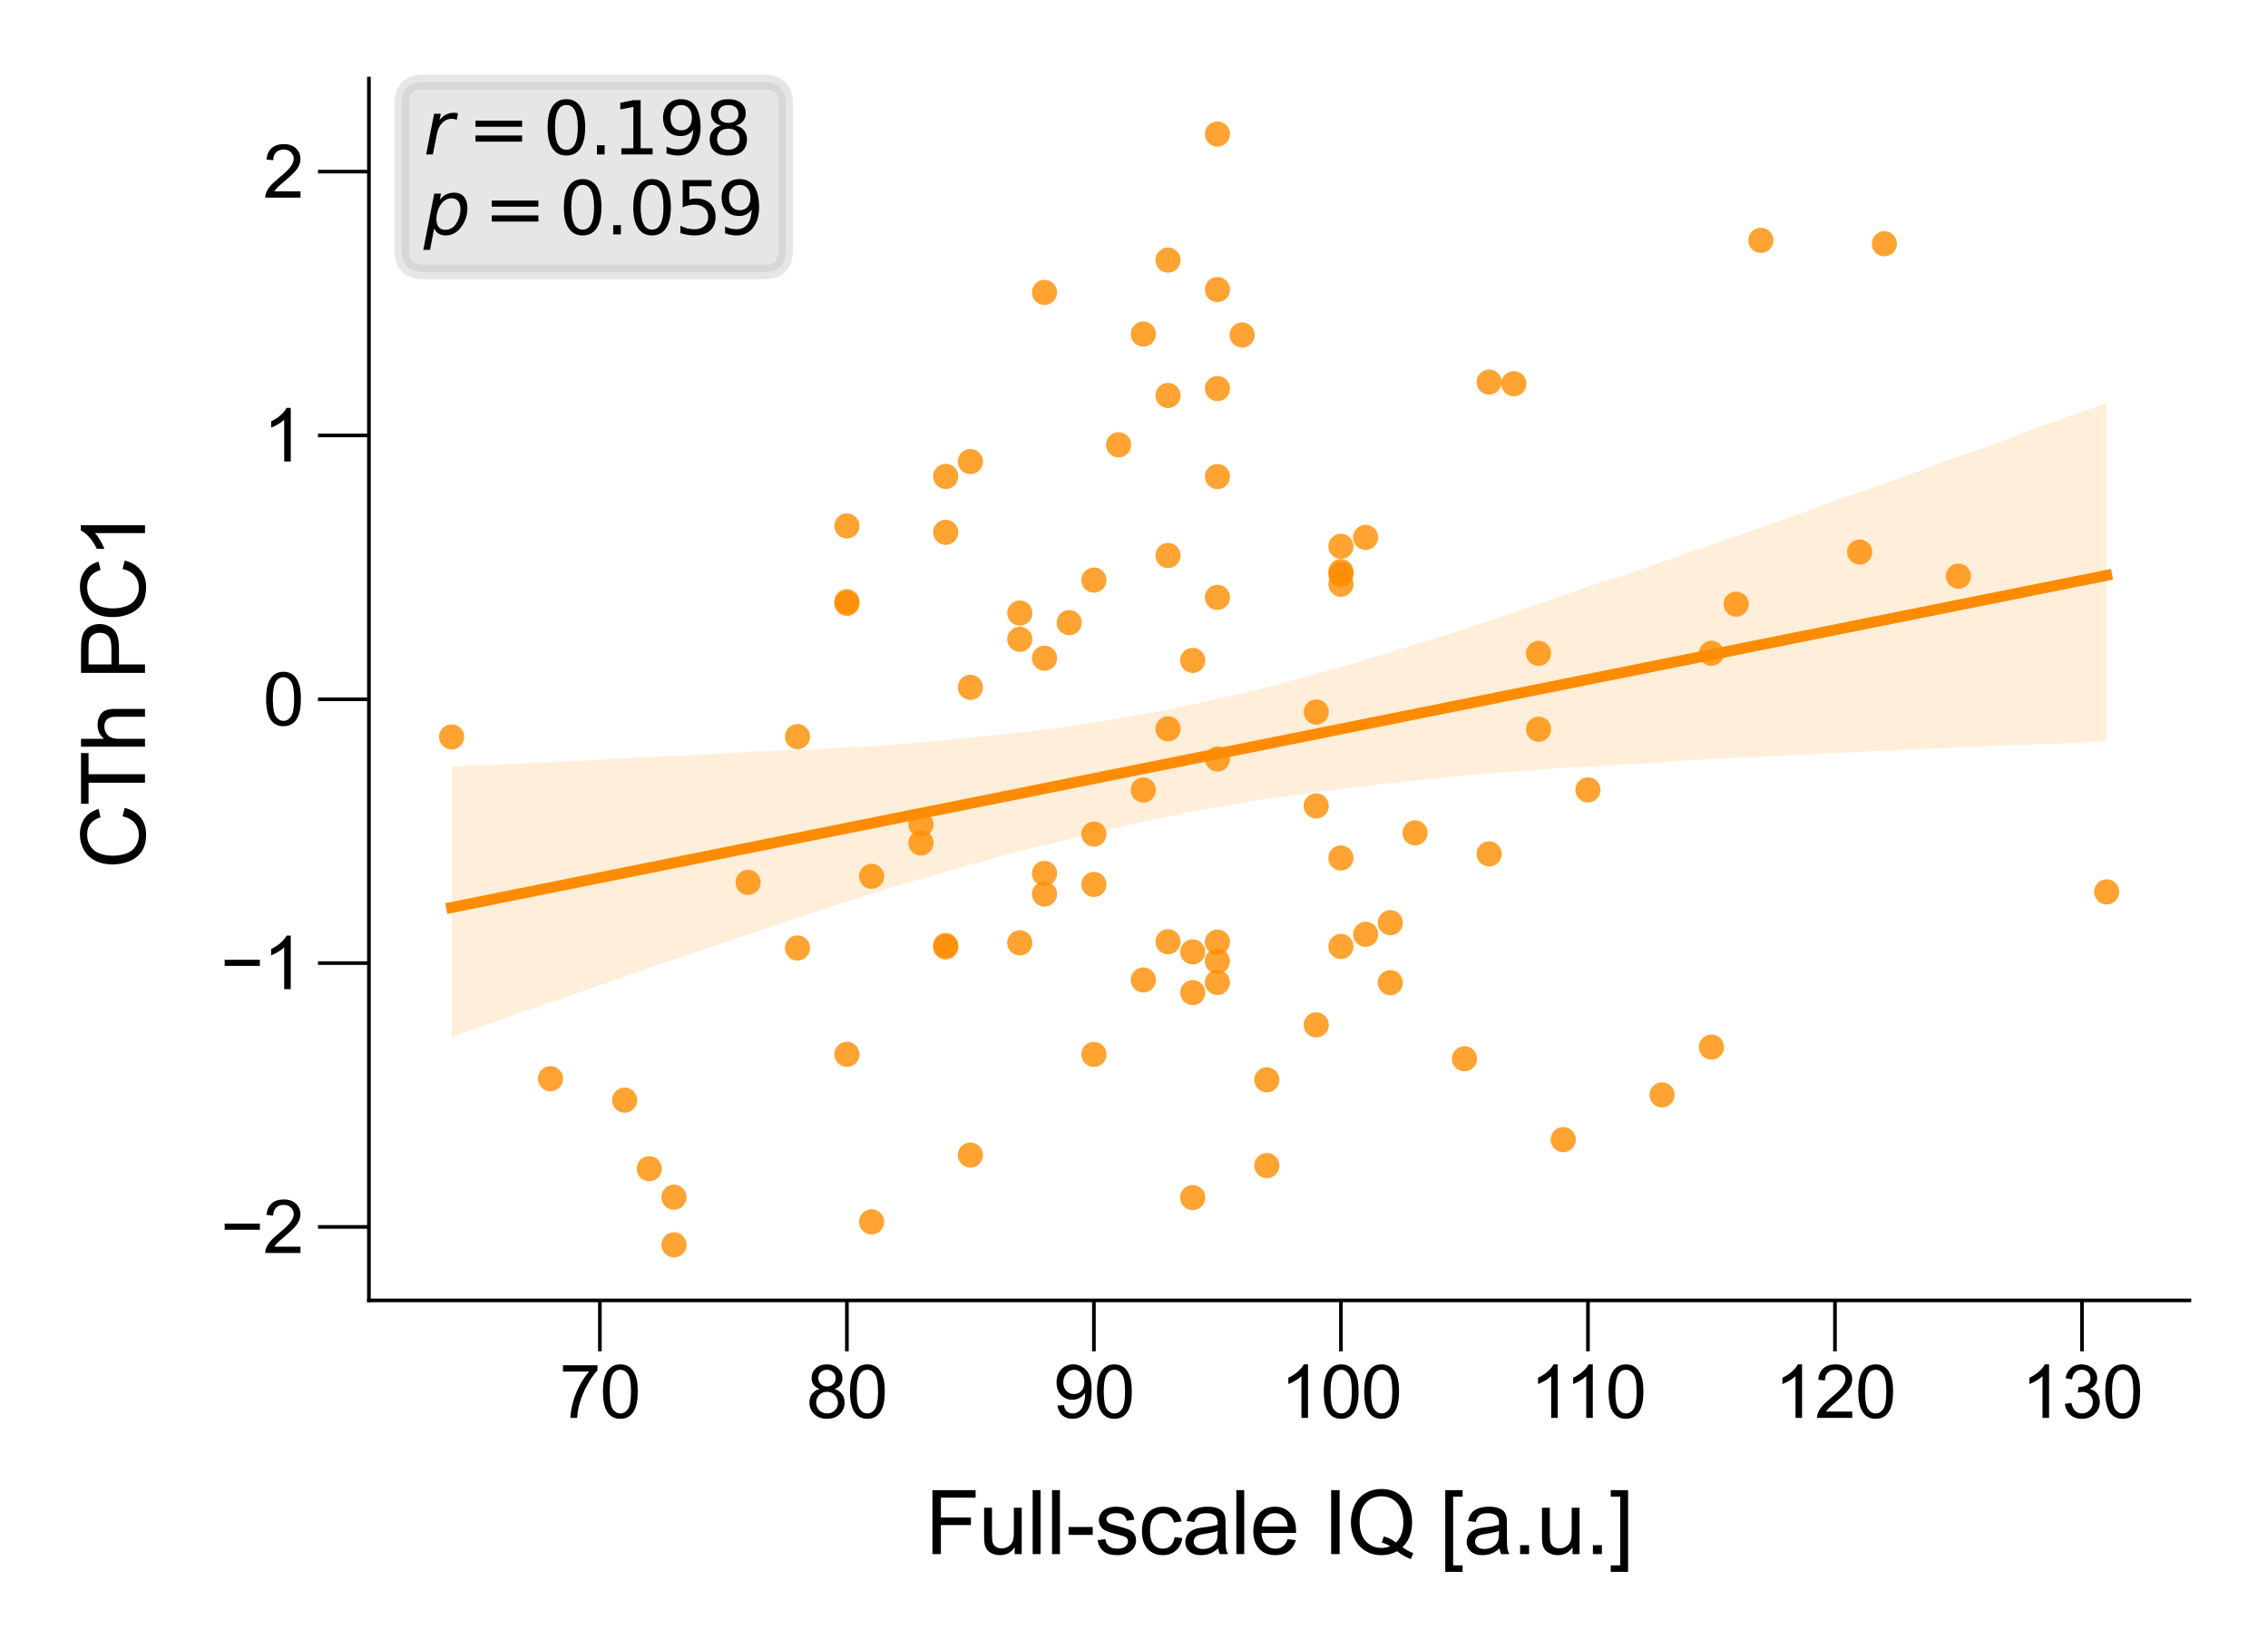 <?xml version="1.0" encoding="utf-8" standalone="no"?>
<!DOCTYPE svg PUBLIC "-//W3C//DTD SVG 1.1//EN"
  "http://www.w3.org/Graphics/SVG/1.1/DTD/svg11.dtd">
<svg xmlns:xlink="http://www.w3.org/1999/xlink" width="155.906pt" height="113.386pt" viewBox="0 0 155.906 113.386" xmlns="http://www.w3.org/2000/svg" version="1.1">
 <defs>
  <style type="text/css">*{stroke-linejoin: round; stroke-linecap: butt}</style>
 </defs>
 <g id="figure_1">
  <g id="patch_1">
   <path d="M 0 113.386 
L 155.906 113.386 
L 155.906 0 
L 0 0 
z
" style="fill: #ffffff"/>
  </g>
  <g id="axes_1">
   <g id="patch_2">
    <path d="M 25.36 89.406 
L 150.506 89.406 
L 150.506 5.4 
L 25.36 5.4 
z
" style="fill: #ffffff"/>
   </g>
   <g id="PathCollection_1">
    <defs>
     <path id="C0_0_abdec635a2" d="M 0 0.866 
C 0.23 0.866 0.45 0.775 0.612 0.612 
C 0.775 0.45 0.866 0.23 0.866 -0 
C 0.866 -0.23 0.775 -0.45 0.612 -0.612 
C 0.45 -0.775 0.23 -0.866 0 -0.866 
C -0.23 -0.866 -0.45 -0.775 -0.612 -0.612 
C -0.775 -0.45 -0.866 -0.23 -0.866 0 
C -0.866 0.23 -0.775 0.45 -0.612 0.612 
C -0.45 0.775 -0.23 0.866 0 0.866 
z
"/>
    </defs>
    <g clip-path="url(#p2704bfaa8c)">
     <use xlink:href="#C0_0_abdec635a2" x="92.178" y="39.489" style="fill: #ff8c00; fill-opacity: 0.8"/>
    </g>
    <g clip-path="url(#p2704bfaa8c)">
     <use xlink:href="#C0_0_abdec635a2" x="92.178" y="58.989" style="fill: #ff8c00; fill-opacity: 0.8"/>
    </g>
    <g clip-path="url(#p2704bfaa8c)">
     <use xlink:href="#C0_0_abdec635a2" x="104.064" y="26.381" style="fill: #ff8c00; fill-opacity: 0.8"/>
    </g>
    <g clip-path="url(#p2704bfaa8c)">
     <use xlink:href="#C0_0_abdec635a2" x="65.009" y="36.597" style="fill: #ff8c00; fill-opacity: 0.8"/>
    </g>
    <g clip-path="url(#p2704bfaa8c)">
     <use xlink:href="#C0_0_abdec635a2" x="92.178" y="65.071" style="fill: #ff8c00; fill-opacity: 0.8"/>
    </g>
    <g clip-path="url(#p2704bfaa8c)">
     <use xlink:href="#C0_0_abdec635a2" x="78.594" y="54.317" style="fill: #ff8c00; fill-opacity: 0.8"/>
    </g>
    <g clip-path="url(#p2704bfaa8c)">
     <use xlink:href="#C0_0_abdec635a2" x="107.46" y="78.355" style="fill: #ff8c00; fill-opacity: 0.8"/>
    </g>
    <g clip-path="url(#p2704bfaa8c)">
     <use xlink:href="#C0_0_abdec635a2" x="63.311" y="57.958" style="fill: #ff8c00; fill-opacity: 0.8"/>
    </g>
    <g clip-path="url(#p2704bfaa8c)">
     <use xlink:href="#C0_0_abdec635a2" x="81.99" y="65.447" style="fill: #ff8c00; fill-opacity: 0.8"/>
    </g>
    <g clip-path="url(#p2704bfaa8c)">
     <use xlink:href="#C0_0_abdec635a2" x="83.688" y="9.218" style="fill: #ff8c00; fill-opacity: 0.8"/>
    </g>
    <g clip-path="url(#p2704bfaa8c)">
     <use xlink:href="#C0_0_abdec635a2" x="100.668" y="72.794" style="fill: #ff8c00; fill-opacity: 0.8"/>
    </g>
    <g clip-path="url(#p2704bfaa8c)">
     <use xlink:href="#C0_0_abdec635a2" x="71.801" y="45.256" style="fill: #ff8c00; fill-opacity: 0.8"/>
    </g>
    <g clip-path="url(#p2704bfaa8c)">
     <use xlink:href="#C0_0_abdec635a2" x="80.292" y="38.192" style="fill: #ff8c00; fill-opacity: 0.8"/>
    </g>
    <g clip-path="url(#p2704bfaa8c)">
     <use xlink:href="#C0_0_abdec635a2" x="85.386" y="23.03" style="fill: #ff8c00; fill-opacity: 0.8"/>
    </g>
    <g clip-path="url(#p2704bfaa8c)">
     <use xlink:href="#C0_0_abdec635a2" x="144.817" y="61.321" style="fill: #ff8c00; fill-opacity: 0.8"/>
    </g>
    <g clip-path="url(#p2704bfaa8c)">
     <use xlink:href="#C0_0_abdec635a2" x="127.837" y="37.959" style="fill: #ff8c00; fill-opacity: 0.8"/>
    </g>
    <g clip-path="url(#p2704bfaa8c)">
     <use xlink:href="#C0_0_abdec635a2" x="58.217" y="41.483" style="fill: #ff8c00; fill-opacity: 0.8"/>
    </g>
    <g clip-path="url(#p2704bfaa8c)">
     <use xlink:href="#C0_0_abdec635a2" x="58.217" y="41.364" style="fill: #ff8c00; fill-opacity: 0.8"/>
    </g>
    <g clip-path="url(#p2704bfaa8c)">
     <use xlink:href="#C0_0_abdec635a2" x="117.648" y="71.991" style="fill: #ff8c00; fill-opacity: 0.8"/>
    </g>
    <g clip-path="url(#p2704bfaa8c)">
     <use xlink:href="#C0_0_abdec635a2" x="90.48" y="48.953" style="fill: #ff8c00; fill-opacity: 0.8"/>
    </g>
    <g clip-path="url(#p2704bfaa8c)">
     <use xlink:href="#C0_0_abdec635a2" x="59.915" y="84.009" style="fill: #ff8c00; fill-opacity: 0.8"/>
    </g>
    <g clip-path="url(#p2704bfaa8c)">
     <use xlink:href="#C0_0_abdec635a2" x="65.009" y="65.005" style="fill: #ff8c00; fill-opacity: 0.8"/>
    </g>
    <g clip-path="url(#p2704bfaa8c)">
     <use xlink:href="#C0_0_abdec635a2" x="66.707" y="47.257" style="fill: #ff8c00; fill-opacity: 0.8"/>
    </g>
    <g clip-path="url(#p2704bfaa8c)">
     <use xlink:href="#C0_0_abdec635a2" x="92.178" y="37.561" style="fill: #ff8c00; fill-opacity: 0.8"/>
    </g>
    <g clip-path="url(#p2704bfaa8c)">
     <use xlink:href="#C0_0_abdec635a2" x="51.425" y="60.667" style="fill: #ff8c00; fill-opacity: 0.8"/>
    </g>
    <g clip-path="url(#p2704bfaa8c)">
     <use xlink:href="#C0_0_abdec635a2" x="80.292" y="50.11" style="fill: #ff8c00; fill-opacity: 0.8"/>
    </g>
    <g clip-path="url(#p2704bfaa8c)">
     <use xlink:href="#C0_0_abdec635a2" x="92.178" y="39.297" style="fill: #ff8c00; fill-opacity: 0.8"/>
    </g>
    <g clip-path="url(#p2704bfaa8c)">
     <use xlink:href="#C0_0_abdec635a2" x="129.535" y="16.758" style="fill: #ff8c00; fill-opacity: 0.8"/>
    </g>
    <g clip-path="url(#p2704bfaa8c)">
     <use xlink:href="#C0_0_abdec635a2" x="114.252" y="75.276" style="fill: #ff8c00; fill-opacity: 0.8"/>
    </g>
    <g clip-path="url(#p2704bfaa8c)">
     <use xlink:href="#C0_0_abdec635a2" x="37.841" y="74.166" style="fill: #ff8c00; fill-opacity: 0.8"/>
    </g>
    <g clip-path="url(#p2704bfaa8c)">
     <use xlink:href="#C0_0_abdec635a2" x="117.648" y="44.917" style="fill: #ff8c00; fill-opacity: 0.8"/>
    </g>
    <g clip-path="url(#p2704bfaa8c)">
     <use xlink:href="#C0_0_abdec635a2" x="93.876" y="36.949" style="fill: #ff8c00; fill-opacity: 0.8"/>
    </g>
    <g clip-path="url(#p2704bfaa8c)">
     <use xlink:href="#C0_0_abdec635a2" x="83.688" y="41.071" style="fill: #ff8c00; fill-opacity: 0.8"/>
    </g>
    <g clip-path="url(#p2704bfaa8c)">
     <use xlink:href="#C0_0_abdec635a2" x="83.688" y="52.183" style="fill: #ff8c00; fill-opacity: 0.8"/>
    </g>
    <g clip-path="url(#p2704bfaa8c)">
     <use xlink:href="#C0_0_abdec635a2" x="80.292" y="64.748" style="fill: #ff8c00; fill-opacity: 0.8"/>
    </g>
    <g clip-path="url(#p2704bfaa8c)">
     <use xlink:href="#C0_0_abdec635a2" x="87.084" y="80.139" style="fill: #ff8c00; fill-opacity: 0.8"/>
    </g>
    <g clip-path="url(#p2704bfaa8c)">
     <use xlink:href="#C0_0_abdec635a2" x="70.103" y="64.823" style="fill: #ff8c00; fill-opacity: 0.8"/>
    </g>
    <g clip-path="url(#p2704bfaa8c)">
     <use xlink:href="#C0_0_abdec635a2" x="70.103" y="43.955" style="fill: #ff8c00; fill-opacity: 0.8"/>
    </g>
    <g clip-path="url(#p2704bfaa8c)">
     <use xlink:href="#C0_0_abdec635a2" x="58.217" y="36.16" style="fill: #ff8c00; fill-opacity: 0.8"/>
    </g>
    <g clip-path="url(#p2704bfaa8c)">
     <use xlink:href="#C0_0_abdec635a2" x="83.688" y="66.08" style="fill: #ff8c00; fill-opacity: 0.8"/>
    </g>
    <g clip-path="url(#p2704bfaa8c)">
     <use xlink:href="#C0_0_abdec635a2" x="54.821" y="65.176" style="fill: #ff8c00; fill-opacity: 0.8"/>
    </g>
    <g clip-path="url(#p2704bfaa8c)">
     <use xlink:href="#C0_0_abdec635a2" x="70.103" y="42.15" style="fill: #ff8c00; fill-opacity: 0.8"/>
    </g>
    <g clip-path="url(#p2704bfaa8c)">
     <use xlink:href="#C0_0_abdec635a2" x="102.366" y="26.268" style="fill: #ff8c00; fill-opacity: 0.8"/>
    </g>
    <g clip-path="url(#p2704bfaa8c)">
     <use xlink:href="#C0_0_abdec635a2" x="44.633" y="80.352" style="fill: #ff8c00; fill-opacity: 0.8"/>
    </g>
    <g clip-path="url(#p2704bfaa8c)">
     <use xlink:href="#C0_0_abdec635a2" x="97.272" y="57.264" style="fill: #ff8c00; fill-opacity: 0.8"/>
    </g>
    <g clip-path="url(#p2704bfaa8c)">
     <use xlink:href="#C0_0_abdec635a2" x="73.499" y="42.807" style="fill: #ff8c00; fill-opacity: 0.8"/>
    </g>
    <g clip-path="url(#p2704bfaa8c)">
     <use xlink:href="#C0_0_abdec635a2" x="31.048" y="50.666" style="fill: #ff8c00; fill-opacity: 0.8"/>
    </g>
    <g clip-path="url(#p2704bfaa8c)">
     <use xlink:href="#C0_0_abdec635a2" x="134.629" y="39.613" style="fill: #ff8c00; fill-opacity: 0.8"/>
    </g>
    <g clip-path="url(#p2704bfaa8c)">
     <use xlink:href="#C0_0_abdec635a2" x="76.895" y="30.581" style="fill: #ff8c00; fill-opacity: 0.8"/>
    </g>
    <g clip-path="url(#p2704bfaa8c)">
     <use xlink:href="#C0_0_abdec635a2" x="66.707" y="79.416" style="fill: #ff8c00; fill-opacity: 0.8"/>
    </g>
    <g clip-path="url(#p2704bfaa8c)">
     <use xlink:href="#C0_0_abdec635a2" x="46.331" y="85.587" style="fill: #ff8c00; fill-opacity: 0.8"/>
    </g>
    <g clip-path="url(#p2704bfaa8c)">
     <use xlink:href="#C0_0_abdec635a2" x="46.331" y="82.311" style="fill: #ff8c00; fill-opacity: 0.8"/>
    </g>
    <g clip-path="url(#p2704bfaa8c)">
     <use xlink:href="#C0_0_abdec635a2" x="80.292" y="27.192" style="fill: #ff8c00; fill-opacity: 0.8"/>
    </g>
    <g clip-path="url(#p2704bfaa8c)">
     <use xlink:href="#C0_0_abdec635a2" x="95.574" y="67.562" style="fill: #ff8c00; fill-opacity: 0.8"/>
    </g>
    <g clip-path="url(#p2704bfaa8c)">
     <use xlink:href="#C0_0_abdec635a2" x="90.48" y="55.411" style="fill: #ff8c00; fill-opacity: 0.8"/>
    </g>
    <g clip-path="url(#p2704bfaa8c)">
     <use xlink:href="#C0_0_abdec635a2" x="66.707" y="31.735" style="fill: #ff8c00; fill-opacity: 0.8"/>
    </g>
    <g clip-path="url(#p2704bfaa8c)">
     <use xlink:href="#C0_0_abdec635a2" x="65.009" y="65.107" style="fill: #ff8c00; fill-opacity: 0.8"/>
    </g>
    <g clip-path="url(#p2704bfaa8c)">
     <use xlink:href="#C0_0_abdec635a2" x="83.688" y="64.771" style="fill: #ff8c00; fill-opacity: 0.8"/>
    </g>
    <g clip-path="url(#p2704bfaa8c)">
     <use xlink:href="#C0_0_abdec635a2" x="75.197" y="57.346" style="fill: #ff8c00; fill-opacity: 0.8"/>
    </g>
    <g clip-path="url(#p2704bfaa8c)">
     <use xlink:href="#C0_0_abdec635a2" x="81.99" y="68.245" style="fill: #ff8c00; fill-opacity: 0.8"/>
    </g>
    <g clip-path="url(#p2704bfaa8c)">
     <use xlink:href="#C0_0_abdec635a2" x="75.197" y="39.884" style="fill: #ff8c00; fill-opacity: 0.8"/>
    </g>
    <g clip-path="url(#p2704bfaa8c)">
     <use xlink:href="#C0_0_abdec635a2" x="90.48" y="70.466" style="fill: #ff8c00; fill-opacity: 0.8"/>
    </g>
    <g clip-path="url(#p2704bfaa8c)">
     <use xlink:href="#C0_0_abdec635a2" x="65.009" y="32.755" style="fill: #ff8c00; fill-opacity: 0.8"/>
    </g>
    <g clip-path="url(#p2704bfaa8c)">
     <use xlink:href="#C0_0_abdec635a2" x="81.99" y="45.405" style="fill: #ff8c00; fill-opacity: 0.8"/>
    </g>
    <g clip-path="url(#p2704bfaa8c)">
     <use xlink:href="#C0_0_abdec635a2" x="78.594" y="22.969" style="fill: #ff8c00; fill-opacity: 0.8"/>
    </g>
    <g clip-path="url(#p2704bfaa8c)">
     <use xlink:href="#C0_0_abdec635a2" x="119.346" y="41.536" style="fill: #ff8c00; fill-opacity: 0.8"/>
    </g>
    <g clip-path="url(#p2704bfaa8c)">
     <use xlink:href="#C0_0_abdec635a2" x="87.084" y="74.242" style="fill: #ff8c00; fill-opacity: 0.8"/>
    </g>
    <g clip-path="url(#p2704bfaa8c)">
     <use xlink:href="#C0_0_abdec635a2" x="95.574" y="63.44" style="fill: #ff8c00; fill-opacity: 0.8"/>
    </g>
    <g clip-path="url(#p2704bfaa8c)">
     <use xlink:href="#C0_0_abdec635a2" x="121.045" y="16.524" style="fill: #ff8c00; fill-opacity: 0.8"/>
    </g>
    <g clip-path="url(#p2704bfaa8c)">
     <use xlink:href="#C0_0_abdec635a2" x="71.801" y="60.05" style="fill: #ff8c00; fill-opacity: 0.8"/>
    </g>
    <g clip-path="url(#p2704bfaa8c)">
     <use xlink:href="#C0_0_abdec635a2" x="83.688" y="19.909" style="fill: #ff8c00; fill-opacity: 0.8"/>
    </g>
    <g clip-path="url(#p2704bfaa8c)">
     <use xlink:href="#C0_0_abdec635a2" x="83.688" y="67.543" style="fill: #ff8c00; fill-opacity: 0.8"/>
    </g>
    <g clip-path="url(#p2704bfaa8c)">
     <use xlink:href="#C0_0_abdec635a2" x="102.366" y="58.708" style="fill: #ff8c00; fill-opacity: 0.8"/>
    </g>
    <g clip-path="url(#p2704bfaa8c)">
     <use xlink:href="#C0_0_abdec635a2" x="105.762" y="50.137" style="fill: #ff8c00; fill-opacity: 0.8"/>
    </g>
    <g clip-path="url(#p2704bfaa8c)">
     <use xlink:href="#C0_0_abdec635a2" x="75.197" y="72.494" style="fill: #ff8c00; fill-opacity: 0.8"/>
    </g>
    <g clip-path="url(#p2704bfaa8c)">
     <use xlink:href="#C0_0_abdec635a2" x="54.821" y="50.645" style="fill: #ff8c00; fill-opacity: 0.8"/>
    </g>
    <g clip-path="url(#p2704bfaa8c)">
     <use xlink:href="#C0_0_abdec635a2" x="42.935" y="75.64" style="fill: #ff8c00; fill-opacity: 0.8"/>
    </g>
    <g clip-path="url(#p2704bfaa8c)">
     <use xlink:href="#C0_0_abdec635a2" x="105.762" y="44.922" style="fill: #ff8c00; fill-opacity: 0.8"/>
    </g>
    <g clip-path="url(#p2704bfaa8c)">
     <use xlink:href="#C0_0_abdec635a2" x="92.178" y="40.168" style="fill: #ff8c00; fill-opacity: 0.8"/>
    </g>
    <g clip-path="url(#p2704bfaa8c)">
     <use xlink:href="#C0_0_abdec635a2" x="71.801" y="61.467" style="fill: #ff8c00; fill-opacity: 0.8"/>
    </g>
    <g clip-path="url(#p2704bfaa8c)">
     <use xlink:href="#C0_0_abdec635a2" x="71.801" y="20.104" style="fill: #ff8c00; fill-opacity: 0.8"/>
    </g>
    <g clip-path="url(#p2704bfaa8c)">
     <use xlink:href="#C0_0_abdec635a2" x="78.594" y="67.376" style="fill: #ff8c00; fill-opacity: 0.8"/>
    </g>
    <g clip-path="url(#p2704bfaa8c)">
     <use xlink:href="#C0_0_abdec635a2" x="81.99" y="82.338" style="fill: #ff8c00; fill-opacity: 0.8"/>
    </g>
    <g clip-path="url(#p2704bfaa8c)">
     <use xlink:href="#C0_0_abdec635a2" x="75.197" y="60.809" style="fill: #ff8c00; fill-opacity: 0.8"/>
    </g>
    <g clip-path="url(#p2704bfaa8c)">
     <use xlink:href="#C0_0_abdec635a2" x="59.915" y="60.25" style="fill: #ff8c00; fill-opacity: 0.8"/>
    </g>
    <g clip-path="url(#p2704bfaa8c)">
     <use xlink:href="#C0_0_abdec635a2" x="93.876" y="64.237" style="fill: #ff8c00; fill-opacity: 0.8"/>
    </g>
    <g clip-path="url(#p2704bfaa8c)">
     <use xlink:href="#C0_0_abdec635a2" x="63.311" y="56.685" style="fill: #ff8c00; fill-opacity: 0.8"/>
    </g>
    <g clip-path="url(#p2704bfaa8c)">
     <use xlink:href="#C0_0_abdec635a2" x="83.688" y="32.767" style="fill: #ff8c00; fill-opacity: 0.8"/>
    </g>
    <g clip-path="url(#p2704bfaa8c)">
     <use xlink:href="#C0_0_abdec635a2" x="83.688" y="26.716" style="fill: #ff8c00; fill-opacity: 0.8"/>
    </g>
    <g clip-path="url(#p2704bfaa8c)">
     <use xlink:href="#C0_0_abdec635a2" x="109.158" y="54.309" style="fill: #ff8c00; fill-opacity: 0.8"/>
    </g>
    <g clip-path="url(#p2704bfaa8c)">
     <use xlink:href="#C0_0_abdec635a2" x="80.292" y="17.883" style="fill: #ff8c00; fill-opacity: 0.8"/>
    </g>
    <g clip-path="url(#p2704bfaa8c)">
     <use xlink:href="#C0_0_abdec635a2" x="58.217" y="72.488" style="fill: #ff8c00; fill-opacity: 0.8"/>
    </g>
   </g>
   <g id="PolyCollection_1">
    <path d="M 31.048 52.698 
L 31.048 71.299 
L 32.198 70.887 
L 33.347 70.492 
L 34.496 70.081 
L 35.645 69.66 
L 36.794 69.255 
L 37.944 68.879 
L 39.093 68.483 
L 40.242 68.072 
L 41.391 67.675 
L 42.54 67.277 
L 43.689 66.879 
L 44.839 66.479 
L 45.988 66.091 
L 47.137 65.711 
L 48.286 65.306 
L 49.435 64.919 
L 50.584 64.522 
L 51.734 64.132 
L 52.883 63.747 
L 54.032 63.349 
L 55.181 62.97 
L 56.33 62.583 
L 57.48 62.209 
L 58.629 61.873 
L 59.778 61.497 
L 60.927 61.126 
L 62.076 60.775 
L 63.225 60.434 
L 64.375 60.114 
L 65.524 59.788 
L 66.673 59.447 
L 67.822 59.142 
L 68.971 58.823 
L 70.12 58.502 
L 71.27 58.235 
L 72.419 57.962 
L 73.568 57.684 
L 74.717 57.411 
L 75.866 57.128 
L 77.016 56.857 
L 78.165 56.59 
L 79.314 56.332 
L 80.463 56.105 
L 81.612 55.863 
L 82.761 55.653 
L 83.911 55.436 
L 85.06 55.237 
L 86.209 55.05 
L 87.358 54.893 
L 88.507 54.727 
L 89.657 54.58 
L 90.806 54.416 
L 91.955 54.267 
L 93.104 54.137 
L 94.253 54.01 
L 95.402 53.859 
L 96.552 53.735 
L 97.701 53.61 
L 98.85 53.494 
L 99.999 53.39 
L 101.148 53.26 
L 102.297 53.172 
L 103.447 53.09 
L 104.596 53.004 
L 105.745 52.919 
L 106.894 52.823 
L 108.043 52.754 
L 109.193 52.695 
L 110.342 52.65 
L 111.491 52.566 
L 112.64 52.511 
L 113.789 52.426 
L 114.938 52.346 
L 116.088 52.264 
L 117.237 52.217 
L 118.386 52.147 
L 119.535 52.083 
L 120.684 52.055 
L 121.834 51.996 
L 122.983 51.932 
L 124.132 51.858 
L 125.281 51.803 
L 126.43 51.762 
L 127.579 51.712 
L 128.729 51.647 
L 129.878 51.599 
L 131.027 51.546 
L 132.176 51.487 
L 133.325 51.45 
L 134.474 51.398 
L 135.624 51.357 
L 136.773 51.282 
L 137.922 51.231 
L 139.071 51.206 
L 140.22 51.156 
L 141.37 51.131 
L 142.519 51.097 
L 143.668 51.011 
L 144.817 50.972 
L 144.817 27.694 
L 144.817 27.694 
L 143.668 28.107 
L 142.519 28.51 
L 141.37 28.957 
L 140.22 29.325 
L 139.071 29.777 
L 137.922 30.206 
L 136.773 30.642 
L 135.624 31.039 
L 134.474 31.43 
L 133.325 31.841 
L 132.176 32.281 
L 131.027 32.706 
L 129.878 33.125 
L 128.729 33.537 
L 127.579 33.925 
L 126.43 34.329 
L 125.281 34.746 
L 124.132 35.169 
L 122.983 35.579 
L 121.834 35.978 
L 120.684 36.386 
L 119.535 36.8 
L 118.386 37.206 
L 117.237 37.605 
L 116.088 37.998 
L 114.938 38.385 
L 113.789 38.788 
L 112.64 39.197 
L 111.491 39.593 
L 110.342 39.934 
L 109.193 40.323 
L 108.043 40.736 
L 106.894 41.124 
L 105.745 41.516 
L 104.596 41.909 
L 103.447 42.325 
L 102.297 42.717 
L 101.148 43.072 
L 99.999 43.471 
L 98.85 43.828 
L 97.701 44.172 
L 96.552 44.541 
L 95.402 44.902 
L 94.253 45.244 
L 93.104 45.6 
L 91.955 45.932 
L 90.806 46.239 
L 89.657 46.564 
L 88.507 46.861 
L 87.358 47.177 
L 86.209 47.469 
L 85.06 47.74 
L 83.911 47.99 
L 82.761 48.258 
L 81.612 48.508 
L 80.463 48.757 
L 79.314 48.961 
L 78.165 49.168 
L 77.016 49.372 
L 75.866 49.578 
L 74.717 49.751 
L 73.568 49.931 
L 72.419 50.077 
L 71.27 50.228 
L 70.12 50.361 
L 68.971 50.485 
L 67.822 50.6 
L 66.673 50.715 
L 65.524 50.822 
L 64.375 50.954 
L 63.225 51.051 
L 62.076 51.139 
L 60.927 51.238 
L 59.778 51.307 
L 58.629 51.366 
L 57.48 51.406 
L 56.33 51.509 
L 55.181 51.533 
L 54.032 51.578 
L 52.883 51.636 
L 51.734 51.677 
L 50.584 51.755 
L 49.435 51.806 
L 48.286 51.866 
L 47.137 51.953 
L 45.988 51.976 
L 44.839 52.052 
L 43.689 52.095 
L 42.54 52.155 
L 41.391 52.223 
L 40.242 52.284 
L 39.093 52.341 
L 37.944 52.38 
L 36.794 52.43 
L 35.645 52.505 
L 34.496 52.564 
L 33.347 52.603 
L 32.198 52.636 
L 31.048 52.698 
z
" clip-path="url(#p2704bfaa8c)" style="fill: #ff8c00; fill-opacity: 0.15"/>
   </g>
   <g id="matplotlib.axis_1">
    <g id="xtick_1">
     <g id="line2d_1">
      <defs>
       <path id="m30e2acd80a" d="M 0 0 
L 0 3.5 
" style="stroke: #000000; stroke-width: 0.25"/>
      </defs>
      <g>
       <use xlink:href="#m30e2acd80a" x="41.237" y="89.406" style="stroke: #000000; stroke-width: 0.25"/>
      </g>
     </g>
     <g id="text_1">
      <!-- 70 -->
      <g transform="translate(38.456 97.485) scale(0.05 -0.05)">
       <defs>
        <path id="ArialMT-37" d="M 303 3981 
L 303 4522 
L 3269 4522 
L 3269 4084 
Q 2831 3619 2401 2847 
Q 1972 2075 1738 1259 
Q 1569 684 1522 0 
L 944 0 
Q 953 541 1156 1306 
Q 1359 2072 1739 2783 
Q 2119 3494 2547 3981 
L 303 3981 
z
" transform="scale(0.016)"/>
        <path id="ArialMT-30" d="M 266 2259 
Q 266 3072 433 3567 
Q 600 4063 929 4331 
Q 1259 4600 1759 4600 
Q 2128 4600 2406 4451 
Q 2684 4303 2865 4023 
Q 3047 3744 3150 3342 
Q 3253 2941 3253 2259 
Q 3253 1453 3087 958 
Q 2922 463 2592 192 
Q 2263 -78 1759 -78 
Q 1097 -78 719 397 
Q 266 969 266 2259 
z
M 844 2259 
Q 844 1131 1108 757 
Q 1372 384 1759 384 
Q 2147 384 2411 759 
Q 2675 1134 2675 2259 
Q 2675 3391 2411 3762 
Q 2147 4134 1753 4134 
Q 1366 4134 1134 3806 
Q 844 3388 844 2259 
z
" transform="scale(0.016)"/>
       </defs>
       <use xlink:href="#ArialMT-37"/>
       <use xlink:href="#ArialMT-30" x="55.615"/>
      </g>
     </g>
    </g>
    <g id="xtick_2">
     <g id="line2d_2">
      <g>
       <use xlink:href="#m30e2acd80a" x="58.217" y="89.406" style="stroke: #000000; stroke-width: 0.25"/>
      </g>
     </g>
     <g id="text_2">
      <!-- 80 -->
      <g transform="translate(55.437 97.485) scale(0.05 -0.05)">
       <defs>
        <path id="ArialMT-38" d="M 1131 2484 
Q 781 2613 612 2850 
Q 444 3088 444 3419 
Q 444 3919 803 4259 
Q 1163 4600 1759 4600 
Q 2359 4600 2725 4251 
Q 3091 3903 3091 3403 
Q 3091 3084 2923 2848 
Q 2756 2613 2416 2484 
Q 2838 2347 3058 2040 
Q 3278 1734 3278 1309 
Q 3278 722 2862 322 
Q 2447 -78 1769 -78 
Q 1091 -78 675 323 
Q 259 725 259 1325 
Q 259 1772 486 2073 
Q 713 2375 1131 2484 
z
M 1019 3438 
Q 1019 3113 1228 2906 
Q 1438 2700 1772 2700 
Q 2097 2700 2305 2904 
Q 2513 3109 2513 3406 
Q 2513 3716 2298 3927 
Q 2084 4138 1766 4138 
Q 1444 4138 1231 3931 
Q 1019 3725 1019 3438 
z
M 838 1322 
Q 838 1081 952 856 
Q 1066 631 1291 507 
Q 1516 384 1775 384 
Q 2178 384 2440 643 
Q 2703 903 2703 1303 
Q 2703 1709 2433 1975 
Q 2163 2241 1756 2241 
Q 1359 2241 1098 1978 
Q 838 1716 838 1322 
z
" transform="scale(0.016)"/>
       </defs>
       <use xlink:href="#ArialMT-38"/>
       <use xlink:href="#ArialMT-30" x="55.615"/>
      </g>
     </g>
    </g>
    <g id="xtick_3">
     <g id="line2d_3">
      <g>
       <use xlink:href="#m30e2acd80a" x="75.197" y="89.406" style="stroke: #000000; stroke-width: 0.25"/>
      </g>
     </g>
     <g id="text_3">
      <!-- 90 -->
      <g transform="translate(72.417 97.485) scale(0.05 -0.05)">
       <defs>
        <path id="ArialMT-39" d="M 350 1059 
L 891 1109 
Q 959 728 1153 556 
Q 1347 384 1650 384 
Q 1909 384 2104 503 
Q 2300 622 2425 820 
Q 2550 1019 2634 1356 
Q 2719 1694 2719 2044 
Q 2719 2081 2716 2156 
Q 2547 1888 2255 1720 
Q 1963 1553 1622 1553 
Q 1053 1553 659 1965 
Q 266 2378 266 3053 
Q 266 3750 677 4175 
Q 1088 4600 1706 4600 
Q 2153 4600 2523 4359 
Q 2894 4119 3086 3673 
Q 3278 3228 3278 2384 
Q 3278 1506 3087 986 
Q 2897 466 2520 194 
Q 2144 -78 1638 -78 
Q 1100 -78 759 220 
Q 419 519 350 1059 
z
M 2653 3081 
Q 2653 3566 2395 3850 
Q 2138 4134 1775 4134 
Q 1400 4134 1122 3828 
Q 844 3522 844 3034 
Q 844 2597 1108 2323 
Q 1372 2050 1759 2050 
Q 2150 2050 2401 2323 
Q 2653 2597 2653 3081 
z
" transform="scale(0.016)"/>
       </defs>
       <use xlink:href="#ArialMT-39"/>
       <use xlink:href="#ArialMT-30" x="55.615"/>
      </g>
     </g>
    </g>
    <g id="xtick_4">
     <g id="line2d_4">
      <g>
       <use xlink:href="#m30e2acd80a" x="92.178" y="89.406" style="stroke: #000000; stroke-width: 0.25"/>
      </g>
     </g>
     <g id="text_4">
      <!-- 100 -->
      <g transform="translate(88.007 97.485) scale(0.05 -0.05)">
       <defs>
        <path id="ArialMT-31" d="M 2384 0 
L 1822 0 
L 1822 3584 
Q 1619 3391 1289 3197 
Q 959 3003 697 2906 
L 697 3450 
Q 1169 3672 1522 3987 
Q 1875 4303 2022 4600 
L 2384 4600 
L 2384 0 
z
" transform="scale(0.016)"/>
       </defs>
       <use xlink:href="#ArialMT-31"/>
       <use xlink:href="#ArialMT-30" x="55.615"/>
       <use xlink:href="#ArialMT-30" x="111.23"/>
      </g>
     </g>
    </g>
    <g id="xtick_5">
     <g id="line2d_5">
      <g>
       <use xlink:href="#m30e2acd80a" x="109.158" y="89.406" style="stroke: #000000; stroke-width: 0.25"/>
      </g>
     </g>
     <g id="text_5">
      <!-- 110 -->
      <g transform="translate(105.172 97.485) scale(0.05 -0.05)">
       <use xlink:href="#ArialMT-31"/>
       <use xlink:href="#ArialMT-31" x="48.24"/>
       <use xlink:href="#ArialMT-30" x="103.855"/>
      </g>
     </g>
    </g>
    <g id="xtick_6">
     <g id="line2d_6">
      <g>
       <use xlink:href="#m30e2acd80a" x="126.139" y="89.406" style="stroke: #000000; stroke-width: 0.25"/>
      </g>
     </g>
     <g id="text_6">
      <!-- 120 -->
      <g transform="translate(121.968 97.485) scale(0.05 -0.05)">
       <defs>
        <path id="ArialMT-32" d="M 3222 541 
L 3222 0 
L 194 0 
Q 188 203 259 391 
Q 375 700 629 1000 
Q 884 1300 1366 1694 
Q 2113 2306 2375 2664 
Q 2638 3022 2638 3341 
Q 2638 3675 2398 3904 
Q 2159 4134 1775 4134 
Q 1369 4134 1125 3890 
Q 881 3647 878 3216 
L 300 3275 
Q 359 3922 746 4261 
Q 1134 4600 1788 4600 
Q 2447 4600 2831 4234 
Q 3216 3869 3216 3328 
Q 3216 3053 3103 2787 
Q 2991 2522 2730 2228 
Q 2469 1934 1863 1422 
Q 1356 997 1212 845 
Q 1069 694 975 541 
L 3222 541 
z
" transform="scale(0.016)"/>
       </defs>
       <use xlink:href="#ArialMT-31"/>
       <use xlink:href="#ArialMT-32" x="55.615"/>
       <use xlink:href="#ArialMT-30" x="111.23"/>
      </g>
     </g>
    </g>
    <g id="xtick_7">
     <g id="line2d_7">
      <g>
       <use xlink:href="#m30e2acd80a" x="143.119" y="89.406" style="stroke: #000000; stroke-width: 0.25"/>
      </g>
     </g>
     <g id="text_7">
      <!-- 130 -->
      <g transform="translate(138.948 97.485) scale(0.05 -0.05)">
       <defs>
        <path id="ArialMT-33" d="M 269 1209 
L 831 1284 
Q 928 806 1161 595 
Q 1394 384 1728 384 
Q 2125 384 2398 659 
Q 2672 934 2672 1341 
Q 2672 1728 2419 1979 
Q 2166 2231 1775 2231 
Q 1616 2231 1378 2169 
L 1441 2663 
Q 1497 2656 1531 2656 
Q 1891 2656 2178 2843 
Q 2466 3031 2466 3422 
Q 2466 3731 2256 3934 
Q 2047 4138 1716 4138 
Q 1388 4138 1169 3931 
Q 950 3725 888 3313 
L 325 3413 
Q 428 3978 793 4289 
Q 1159 4600 1703 4600 
Q 2078 4600 2393 4439 
Q 2709 4278 2876 4000 
Q 3044 3722 3044 3409 
Q 3044 3113 2884 2869 
Q 2725 2625 2413 2481 
Q 2819 2388 3044 2092 
Q 3269 1797 3269 1353 
Q 3269 753 2831 336 
Q 2394 -81 1725 -81 
Q 1122 -81 723 278 
Q 325 638 269 1209 
z
" transform="scale(0.016)"/>
       </defs>
       <use xlink:href="#ArialMT-31"/>
       <use xlink:href="#ArialMT-33" x="55.615"/>
       <use xlink:href="#ArialMT-30" x="111.23"/>
      </g>
     </g>
    </g>
    <g id="text_8">
     <!-- Full-scale IQ [a.u.] -->
     <g transform="translate(63.593 106.85) scale(0.06 -0.06)">
      <defs>
       <path id="ArialMT-46" d="M 525 0 
L 525 4581 
L 3616 4581 
L 3616 4041 
L 1131 4041 
L 1131 2622 
L 3281 2622 
L 3281 2081 
L 1131 2081 
L 1131 0 
L 525 0 
z
" transform="scale(0.016)"/>
       <path id="ArialMT-75" d="M 2597 0 
L 2597 488 
Q 2209 -75 1544 -75 
Q 1250 -75 995 37 
Q 741 150 617 320 
Q 494 491 444 738 
Q 409 903 409 1263 
L 409 3319 
L 972 3319 
L 972 1478 
Q 972 1038 1006 884 
Q 1059 663 1231 536 
Q 1403 409 1656 409 
Q 1909 409 2131 539 
Q 2353 669 2445 892 
Q 2538 1116 2538 1541 
L 2538 3319 
L 3100 3319 
L 3100 0 
L 2597 0 
z
" transform="scale(0.016)"/>
       <path id="ArialMT-6c" d="M 409 0 
L 409 4581 
L 972 4581 
L 972 0 
L 409 0 
z
" transform="scale(0.016)"/>
       <path id="ArialMT-2d" d="M 203 1375 
L 203 1941 
L 1931 1941 
L 1931 1375 
L 203 1375 
z
" transform="scale(0.016)"/>
       <path id="ArialMT-73" d="M 197 991 
L 753 1078 
Q 800 744 1014 566 
Q 1228 388 1613 388 
Q 2000 388 2187 545 
Q 2375 703 2375 916 
Q 2375 1106 2209 1216 
Q 2094 1291 1634 1406 
Q 1016 1563 777 1677 
Q 538 1791 414 1992 
Q 291 2194 291 2438 
Q 291 2659 392 2848 
Q 494 3038 669 3163 
Q 800 3259 1026 3326 
Q 1253 3394 1513 3394 
Q 1903 3394 2198 3281 
Q 2494 3169 2634 2976 
Q 2775 2784 2828 2463 
L 2278 2388 
Q 2241 2644 2061 2787 
Q 1881 2931 1553 2931 
Q 1166 2931 1000 2803 
Q 834 2675 834 2503 
Q 834 2394 903 2306 
Q 972 2216 1119 2156 
Q 1203 2125 1616 2013 
Q 2213 1853 2448 1751 
Q 2684 1650 2818 1456 
Q 2953 1263 2953 975 
Q 2953 694 2789 445 
Q 2625 197 2315 61 
Q 2006 -75 1616 -75 
Q 969 -75 630 194 
Q 291 463 197 991 
z
" transform="scale(0.016)"/>
       <path id="ArialMT-63" d="M 2588 1216 
L 3141 1144 
Q 3050 572 2676 248 
Q 2303 -75 1759 -75 
Q 1078 -75 664 370 
Q 250 816 250 1647 
Q 250 2184 428 2587 
Q 606 2991 970 3192 
Q 1334 3394 1763 3394 
Q 2303 3394 2647 3120 
Q 2991 2847 3088 2344 
L 2541 2259 
Q 2463 2594 2264 2762 
Q 2066 2931 1784 2931 
Q 1359 2931 1093 2626 
Q 828 2322 828 1663 
Q 828 994 1084 691 
Q 1341 388 1753 388 
Q 2084 388 2306 591 
Q 2528 794 2588 1216 
z
" transform="scale(0.016)"/>
       <path id="ArialMT-61" d="M 2588 409 
Q 2275 144 1986 34 
Q 1697 -75 1366 -75 
Q 819 -75 525 192 
Q 231 459 231 875 
Q 231 1119 342 1320 
Q 453 1522 633 1644 
Q 813 1766 1038 1828 
Q 1203 1872 1538 1913 
Q 2219 1994 2541 2106 
Q 2544 2222 2544 2253 
Q 2544 2597 2384 2738 
Q 2169 2928 1744 2928 
Q 1347 2928 1158 2789 
Q 969 2650 878 2297 
L 328 2372 
Q 403 2725 575 2942 
Q 747 3159 1072 3276 
Q 1397 3394 1825 3394 
Q 2250 3394 2515 3294 
Q 2781 3194 2906 3042 
Q 3031 2891 3081 2659 
Q 3109 2516 3109 2141 
L 3109 1391 
Q 3109 606 3145 398 
Q 3181 191 3288 0 
L 2700 0 
Q 2613 175 2588 409 
z
M 2541 1666 
Q 2234 1541 1622 1453 
Q 1275 1403 1131 1340 
Q 988 1278 909 1158 
Q 831 1038 831 891 
Q 831 666 1001 516 
Q 1172 366 1500 366 
Q 1825 366 2078 508 
Q 2331 650 2450 897 
Q 2541 1088 2541 1459 
L 2541 1666 
z
" transform="scale(0.016)"/>
       <path id="ArialMT-65" d="M 2694 1069 
L 3275 997 
Q 3138 488 2766 206 
Q 2394 -75 1816 -75 
Q 1088 -75 661 373 
Q 234 822 234 1631 
Q 234 2469 665 2931 
Q 1097 3394 1784 3394 
Q 2450 3394 2872 2941 
Q 3294 2488 3294 1666 
Q 3294 1616 3291 1516 
L 816 1516 
Q 847 969 1125 678 
Q 1403 388 1819 388 
Q 2128 388 2347 550 
Q 2566 713 2694 1069 
z
M 847 1978 
L 2700 1978 
Q 2663 2397 2488 2606 
Q 2219 2931 1791 2931 
Q 1403 2931 1139 2672 
Q 875 2413 847 1978 
z
" transform="scale(0.016)"/>
       <path id="ArialMT-20" transform="scale(0.016)"/>
       <path id="ArialMT-49" d="M 597 0 
L 597 4581 
L 1203 4581 
L 1203 0 
L 597 0 
z
" transform="scale(0.016)"/>
       <path id="ArialMT-51" d="M 3966 491 
Q 4388 200 4744 66 
L 4566 -356 
Q 4072 -178 3581 206 
Q 3072 -78 2456 -78 
Q 1834 -78 1328 222 
Q 822 522 548 1065 
Q 275 1609 275 2291 
Q 275 2969 550 3525 
Q 825 4081 1333 4372 
Q 1841 4663 2469 4663 
Q 3103 4663 3612 4361 
Q 4122 4059 4389 3517 
Q 4656 2975 4656 2294 
Q 4656 1728 4484 1276 
Q 4313 825 3966 491 
z
M 2631 1266 
Q 3156 1119 3497 828 
Q 4031 1316 4031 2294 
Q 4031 2850 3842 3265 
Q 3653 3681 3289 3911 
Q 2925 4141 2472 4141 
Q 1794 4141 1347 3677 
Q 900 3213 900 2291 
Q 900 1397 1342 919 
Q 1784 441 2472 441 
Q 2797 441 3084 563 
Q 2800 747 2484 825 
L 2631 1266 
z
" transform="scale(0.016)"/>
       <path id="ArialMT-5b" d="M 434 -1272 
L 434 4581 
L 1675 4581 
L 1675 4116 
L 997 4116 
L 997 -806 
L 1675 -806 
L 1675 -1272 
L 434 -1272 
z
" transform="scale(0.016)"/>
       <path id="ArialMT-2e" d="M 581 0 
L 581 641 
L 1222 641 
L 1222 0 
L 581 0 
z
" transform="scale(0.016)"/>
       <path id="ArialMT-5d" d="M 1363 -1272 
L 122 -1272 
L 122 -806 
L 800 -806 
L 800 4116 
L 122 4116 
L 122 4581 
L 1363 4581 
L 1363 -1272 
z
" transform="scale(0.016)"/>
      </defs>
      <use xlink:href="#ArialMT-46"/>
      <use xlink:href="#ArialMT-75" x="61.084"/>
      <use xlink:href="#ArialMT-6c" x="116.699"/>
      <use xlink:href="#ArialMT-6c" x="138.916"/>
      <use xlink:href="#ArialMT-2d" x="161.133"/>
      <use xlink:href="#ArialMT-73" x="194.434"/>
      <use xlink:href="#ArialMT-63" x="244.434"/>
      <use xlink:href="#ArialMT-61" x="294.434"/>
      <use xlink:href="#ArialMT-6c" x="350.049"/>
      <use xlink:href="#ArialMT-65" x="372.266"/>
      <use xlink:href="#ArialMT-20" x="427.881"/>
      <use xlink:href="#ArialMT-49" x="455.664"/>
      <use xlink:href="#ArialMT-51" x="483.447"/>
      <use xlink:href="#ArialMT-20" x="561.23"/>
      <use xlink:href="#ArialMT-5b" x="589.014"/>
      <use xlink:href="#ArialMT-61" x="616.797"/>
      <use xlink:href="#ArialMT-2e" x="672.412"/>
      <use xlink:href="#ArialMT-75" x="700.195"/>
      <use xlink:href="#ArialMT-2e" x="755.811"/>
      <use xlink:href="#ArialMT-5d" x="783.594"/>
     </g>
    </g>
   </g>
   <g id="matplotlib.axis_2">
    <g id="ytick_1">
     <g id="line2d_8">
      <defs>
       <path id="m866562a929" d="M 0 0 
L -3.5 0 
" style="stroke: #000000; stroke-width: 0.25"/>
      </defs>
      <g>
       <use xlink:href="#m866562a929" x="25.36" y="84.357" style="stroke: #000000; stroke-width: 0.25"/>
      </g>
     </g>
     <g id="text_9">
      <!-- −2 -->
      <g transform="translate(15.159 86.147) scale(0.05 -0.05)">
       <defs>
        <path id="ArialMT-2212" d="M 3381 1997 
L 356 1997 
L 356 2522 
L 3381 2522 
L 3381 1997 
z
" transform="scale(0.016)"/>
       </defs>
       <use xlink:href="#ArialMT-2212"/>
       <use xlink:href="#ArialMT-32" x="58.398"/>
      </g>
     </g>
    </g>
    <g id="ytick_2">
     <g id="line2d_9">
      <g>
       <use xlink:href="#m866562a929" x="25.36" y="66.218" style="stroke: #000000; stroke-width: 0.25"/>
      </g>
     </g>
     <g id="text_10">
      <!-- −1 -->
      <g transform="translate(15.159 68.007) scale(0.05 -0.05)">
       <use xlink:href="#ArialMT-2212"/>
       <use xlink:href="#ArialMT-31" x="58.398"/>
      </g>
     </g>
    </g>
    <g id="ytick_3">
     <g id="line2d_10">
      <g>
       <use xlink:href="#m866562a929" x="25.36" y="48.078" style="stroke: #000000; stroke-width: 0.25"/>
      </g>
     </g>
     <g id="text_11">
      <!-- 0 -->
      <g transform="translate(18.08 49.868) scale(0.05 -0.05)">
       <use xlink:href="#ArialMT-30"/>
      </g>
     </g>
    </g>
    <g id="ytick_4">
     <g id="line2d_11">
      <g>
       <use xlink:href="#m866562a929" x="25.36" y="29.939" style="stroke: #000000; stroke-width: 0.25"/>
      </g>
     </g>
     <g id="text_12">
      <!-- 1 -->
      <g transform="translate(18.08 31.728) scale(0.05 -0.05)">
       <use xlink:href="#ArialMT-31"/>
      </g>
     </g>
    </g>
    <g id="ytick_5">
     <g id="line2d_12">
      <g>
       <use xlink:href="#m866562a929" x="25.36" y="11.799" style="stroke: #000000; stroke-width: 0.25"/>
      </g>
     </g>
     <g id="text_13">
      <!-- 2 -->
      <g transform="translate(18.08 13.588) scale(0.05 -0.05)">
       <use xlink:href="#ArialMT-32"/>
      </g>
     </g>
    </g>
    <g id="text_14">
     <!-- CTh PC1 -->
     <g transform="translate(9.967 59.739) rotate(-90) scale(0.06 -0.06)">
      <defs>
       <path id="ArialMT-43" d="M 3763 1606 
L 4369 1453 
Q 4178 706 3683 314 
Q 3188 -78 2472 -78 
Q 1731 -78 1267 223 
Q 803 525 561 1097 
Q 319 1669 319 2325 
Q 319 3041 592 3573 
Q 866 4106 1370 4382 
Q 1875 4659 2481 4659 
Q 3169 4659 3637 4309 
Q 4106 3959 4291 3325 
L 3694 3184 
Q 3534 3684 3231 3912 
Q 2928 4141 2469 4141 
Q 1941 4141 1586 3887 
Q 1231 3634 1087 3207 
Q 944 2781 944 2328 
Q 944 1744 1114 1308 
Q 1284 872 1643 656 
Q 2003 441 2422 441 
Q 2931 441 3284 734 
Q 3638 1028 3763 1606 
z
" transform="scale(0.016)"/>
       <path id="ArialMT-54" d="M 1659 0 
L 1659 4041 
L 150 4041 
L 150 4581 
L 3781 4581 
L 3781 4041 
L 2266 4041 
L 2266 0 
L 1659 0 
z
" transform="scale(0.016)"/>
       <path id="ArialMT-68" d="M 422 0 
L 422 4581 
L 984 4581 
L 984 2938 
Q 1378 3394 1978 3394 
Q 2347 3394 2619 3248 
Q 2891 3103 3008 2847 
Q 3125 2591 3125 2103 
L 3125 0 
L 2563 0 
L 2563 2103 
Q 2563 2525 2380 2717 
Q 2197 2909 1863 2909 
Q 1613 2909 1392 2779 
Q 1172 2650 1078 2428 
Q 984 2206 984 1816 
L 984 0 
L 422 0 
z
" transform="scale(0.016)"/>
       <path id="ArialMT-50" d="M 494 0 
L 494 4581 
L 2222 4581 
Q 2678 4581 2919 4538 
Q 3256 4481 3484 4323 
Q 3713 4166 3852 3881 
Q 3991 3597 3991 3256 
Q 3991 2672 3619 2267 
Q 3247 1863 2275 1863 
L 1100 1863 
L 1100 0 
L 494 0 
z
M 1100 2403 
L 2284 2403 
Q 2872 2403 3119 2622 
Q 3366 2841 3366 3238 
Q 3366 3525 3220 3729 
Q 3075 3934 2838 4000 
Q 2684 4041 2272 4041 
L 1100 4041 
L 1100 2403 
z
" transform="scale(0.016)"/>
      </defs>
      <use xlink:href="#ArialMT-43"/>
      <use xlink:href="#ArialMT-54" x="72.217"/>
      <use xlink:href="#ArialMT-68" x="133.301"/>
      <use xlink:href="#ArialMT-20" x="188.916"/>
      <use xlink:href="#ArialMT-50" x="216.699"/>
      <use xlink:href="#ArialMT-43" x="283.398"/>
      <use xlink:href="#ArialMT-31" x="355.615"/>
     </g>
    </g>
   </g>
   <g id="line2d_13">
    <path d="M 31.048 62.392 
L 32.198 62.161 
L 33.347 61.931 
L 34.496 61.7 
L 35.645 61.469 
L 36.794 61.239 
L 37.944 61.008 
L 39.093 60.777 
L 40.242 60.547 
L 41.391 60.316 
L 42.54 60.085 
L 43.689 59.855 
L 44.839 59.624 
L 45.988 59.394 
L 47.137 59.163 
L 48.286 58.932 
L 49.435 58.702 
L 50.584 58.471 
L 51.734 58.24 
L 52.883 58.01 
L 54.032 57.779 
L 55.181 57.548 
L 56.33 57.318 
L 57.48 57.087 
L 58.629 56.856 
L 59.778 56.626 
L 60.927 56.395 
L 62.076 56.164 
L 63.225 55.934 
L 64.375 55.703 
L 65.524 55.472 
L 66.673 55.242 
L 67.822 55.011 
L 68.971 54.78 
L 70.12 54.55 
L 71.27 54.319 
L 72.419 54.088 
L 73.568 53.858 
L 74.717 53.627 
L 75.866 53.396 
L 77.016 53.166 
L 78.165 52.935 
L 79.314 52.704 
L 80.463 52.474 
L 81.612 52.243 
L 82.761 52.012 
L 83.911 51.782 
L 85.06 51.551 
L 86.209 51.32 
L 87.358 51.09 
L 88.507 50.859 
L 89.657 50.628 
L 90.806 50.398 
L 91.955 50.167 
L 93.104 49.936 
L 94.253 49.706 
L 95.402 49.475 
L 96.552 49.244 
L 97.701 49.014 
L 98.85 48.783 
L 99.999 48.552 
L 101.148 48.322 
L 102.297 48.091 
L 103.447 47.86 
L 104.596 47.63 
L 105.745 47.399 
L 106.894 47.168 
L 108.043 46.938 
L 109.193 46.707 
L 110.342 46.476 
L 111.491 46.246 
L 112.64 46.015 
L 113.789 45.784 
L 114.938 45.554 
L 116.088 45.323 
L 117.237 45.092 
L 118.386 44.862 
L 119.535 44.631 
L 120.684 44.4 
L 121.834 44.17 
L 122.983 43.939 
L 124.132 43.708 
L 125.281 43.478 
L 126.43 43.247 
L 127.579 43.016 
L 128.729 42.786 
L 129.878 42.555 
L 131.027 42.324 
L 132.176 42.094 
L 133.325 41.863 
L 134.474 41.632 
L 135.624 41.402 
L 136.773 41.171 
L 137.922 40.94 
L 139.071 40.71 
L 140.22 40.479 
L 141.37 40.249 
L 142.519 40.018 
L 143.668 39.787 
L 144.817 39.557 
" clip-path="url(#p2704bfaa8c)" style="fill: none; stroke: #ff8c00; stroke-width: 0.75; stroke-linecap: square"/>
   </g>
   <g id="patch_3">
    <path d="M 25.36 89.406 
L 25.36 5.4 
" style="fill: none; stroke: #000000; stroke-width: 0.25; stroke-linejoin: miter; stroke-linecap: square"/>
   </g>
   <g id="patch_4">
    <path d="M 25.36 89.406 
L 150.506 89.406 
" style="fill: none; stroke: #000000; stroke-width: 0.25; stroke-linejoin: miter; stroke-linecap: square"/>
   </g>
   <g id="text_15">
    <g id="patch_5">
     <path d="M 29.114 18.703 
L 52.514 18.703 
Q 54.014 18.703 54.014 17.203 
L 54.014 7.136 
Q 54.014 5.636 52.514 5.636 
L 29.114 5.636 
Q 27.614 5.636 27.614 7.136 
L 27.614 17.203 
Q 27.614 18.703 29.114 18.703 
z
" style="fill: #c0c0c0; opacity: 0.4; stroke: #c0c0c0; stroke-linejoin: miter"/>
    </g>
    <!-- $r=0.198$ -->
    <g transform="translate(29.114 10.659) scale(0.05 -0.05)">
     <defs>
      <path id="DejaVuSans-Oblique-72" d="M 2853 2969 
Q 2766 3016 2653 3041 
Q 2541 3066 2413 3066 
Q 1953 3066 1609 2717 
Q 1266 2369 1153 1784 
L 800 0 
L 225 0 
L 909 3500 
L 1484 3500 
L 1375 2956 
Q 1603 3259 1920 3421 
Q 2238 3584 2597 3584 
Q 2691 3584 2781 3573 
Q 2872 3563 2963 3538 
L 2853 2969 
z
" transform="scale(0.016)"/>
      <path id="DejaVuSans-3d" d="M 678 2906 
L 4684 2906 
L 4684 2381 
L 678 2381 
L 678 2906 
z
M 678 1631 
L 4684 1631 
L 4684 1100 
L 678 1100 
L 678 1631 
z
" transform="scale(0.016)"/>
      <path id="DejaVuSans-30" d="M 2034 4250 
Q 1547 4250 1301 3770 
Q 1056 3291 1056 2328 
Q 1056 1369 1301 889 
Q 1547 409 2034 409 
Q 2525 409 2770 889 
Q 3016 1369 3016 2328 
Q 3016 3291 2770 3770 
Q 2525 4250 2034 4250 
z
M 2034 4750 
Q 2819 4750 3233 4129 
Q 3647 3509 3647 2328 
Q 3647 1150 3233 529 
Q 2819 -91 2034 -91 
Q 1250 -91 836 529 
Q 422 1150 422 2328 
Q 422 3509 836 4129 
Q 1250 4750 2034 4750 
z
" transform="scale(0.016)"/>
      <path id="DejaVuSans-2e" d="M 684 794 
L 1344 794 
L 1344 0 
L 684 0 
L 684 794 
z
" transform="scale(0.016)"/>
      <path id="DejaVuSans-31" d="M 794 531 
L 1825 531 
L 1825 4091 
L 703 3866 
L 703 4441 
L 1819 4666 
L 2450 4666 
L 2450 531 
L 3481 531 
L 3481 0 
L 794 0 
L 794 531 
z
" transform="scale(0.016)"/>
      <path id="DejaVuSans-39" d="M 703 97 
L 703 672 
Q 941 559 1184 500 
Q 1428 441 1663 441 
Q 2288 441 2617 861 
Q 2947 1281 2994 2138 
Q 2813 1869 2534 1725 
Q 2256 1581 1919 1581 
Q 1219 1581 811 2004 
Q 403 2428 403 3163 
Q 403 3881 828 4315 
Q 1253 4750 1959 4750 
Q 2769 4750 3195 4129 
Q 3622 3509 3622 2328 
Q 3622 1225 3098 567 
Q 2575 -91 1691 -91 
Q 1453 -91 1209 -44 
Q 966 3 703 97 
z
M 1959 2075 
Q 2384 2075 2632 2365 
Q 2881 2656 2881 3163 
Q 2881 3666 2632 3958 
Q 2384 4250 1959 4250 
Q 1534 4250 1286 3958 
Q 1038 3666 1038 3163 
Q 1038 2656 1286 2365 
Q 1534 2075 1959 2075 
z
" transform="scale(0.016)"/>
      <path id="DejaVuSans-38" d="M 2034 2216 
Q 1584 2216 1326 1975 
Q 1069 1734 1069 1313 
Q 1069 891 1326 650 
Q 1584 409 2034 409 
Q 2484 409 2743 651 
Q 3003 894 3003 1313 
Q 3003 1734 2745 1975 
Q 2488 2216 2034 2216 
z
M 1403 2484 
Q 997 2584 770 2862 
Q 544 3141 544 3541 
Q 544 4100 942 4425 
Q 1341 4750 2034 4750 
Q 2731 4750 3128 4425 
Q 3525 4100 3525 3541 
Q 3525 3141 3298 2862 
Q 3072 2584 2669 2484 
Q 3125 2378 3379 2068 
Q 3634 1759 3634 1313 
Q 3634 634 3220 271 
Q 2806 -91 2034 -91 
Q 1263 -91 848 271 
Q 434 634 434 1313 
Q 434 1759 690 2068 
Q 947 2378 1403 2484 
z
M 1172 3481 
Q 1172 3119 1398 2916 
Q 1625 2713 2034 2713 
Q 2441 2713 2670 2916 
Q 2900 3119 2900 3481 
Q 2900 3844 2670 4047 
Q 2441 4250 2034 4250 
Q 1625 4250 1398 4047 
Q 1172 3844 1172 3481 
z
" transform="scale(0.016)"/>
     </defs>
     <use xlink:href="#DejaVuSans-Oblique-72" transform="translate(0 0.781)"/>
     <use xlink:href="#DejaVuSans-3d" transform="translate(60.596 0.781)"/>
     <use xlink:href="#DejaVuSans-30" transform="translate(163.867 0.781)"/>
     <use xlink:href="#DejaVuSans-2e" transform="translate(227.49 0.781)"/>
     <use xlink:href="#DejaVuSans-31" transform="translate(259.277 0.781)"/>
     <use xlink:href="#DejaVuSans-39" transform="translate(322.9 0.781)"/>
     <use xlink:href="#DejaVuSans-38" transform="translate(386.523 0.781)"/>
    </g>
    <!-- $p=0.059$ -->
    <g transform="translate(29.114 16.153) scale(0.05 -0.05)">
     <defs>
      <path id="DejaVuSans-Oblique-70" d="M 3175 2156 
Q 3175 2616 2975 2859 
Q 2775 3103 2400 3103 
Q 2144 3103 1911 2972 
Q 1678 2841 1497 2591 
Q 1319 2344 1212 1994 
Q 1106 1644 1106 1300 
Q 1106 863 1306 627 
Q 1506 391 1875 391 
Q 2147 391 2380 519 
Q 2613 647 2778 891 
Q 2956 1147 3065 1494 
Q 3175 1841 3175 2156 
z
M 1394 2969 
Q 1625 3272 1939 3428 
Q 2253 3584 2638 3584 
Q 3175 3584 3472 3232 
Q 3769 2881 3769 2247 
Q 3769 1728 3584 1258 
Q 3400 788 3053 416 
Q 2822 169 2531 39 
Q 2241 -91 1919 -91 
Q 1547 -91 1294 64 
Q 1041 219 916 525 
L 556 -1331 
L -19 -1331 
L 922 3500 
L 1497 3500 
L 1394 2969 
z
" transform="scale(0.016)"/>
      <path id="DejaVuSans-35" d="M 691 4666 
L 3169 4666 
L 3169 4134 
L 1269 4134 
L 1269 2991 
Q 1406 3038 1543 3061 
Q 1681 3084 1819 3084 
Q 2600 3084 3056 2656 
Q 3513 2228 3513 1497 
Q 3513 744 3044 326 
Q 2575 -91 1722 -91 
Q 1428 -91 1123 -41 
Q 819 9 494 109 
L 494 744 
Q 775 591 1075 516 
Q 1375 441 1709 441 
Q 2250 441 2565 725 
Q 2881 1009 2881 1497 
Q 2881 1984 2565 2268 
Q 2250 2553 1709 2553 
Q 1456 2553 1204 2497 
Q 953 2441 691 2322 
L 691 4666 
z
" transform="scale(0.016)"/>
     </defs>
     <use xlink:href="#DejaVuSans-Oblique-70" transform="translate(0 0.781)"/>
     <use xlink:href="#DejaVuSans-3d" transform="translate(82.959 0.781)"/>
     <use xlink:href="#DejaVuSans-30" transform="translate(186.23 0.781)"/>
     <use xlink:href="#DejaVuSans-2e" transform="translate(249.854 0.781)"/>
     <use xlink:href="#DejaVuSans-30" transform="translate(281.641 0.781)"/>
     <use xlink:href="#DejaVuSans-35" transform="translate(345.264 0.781)"/>
     <use xlink:href="#DejaVuSans-39" transform="translate(403.387 0.781)"/>
    </g>
   </g>
  </g>
 </g>
 <defs>
  <clipPath id="p2704bfaa8c">
   <rect x="25.36" y="5.4" width="125.146" height="84.006"/>
  </clipPath>
 </defs>
</svg>
